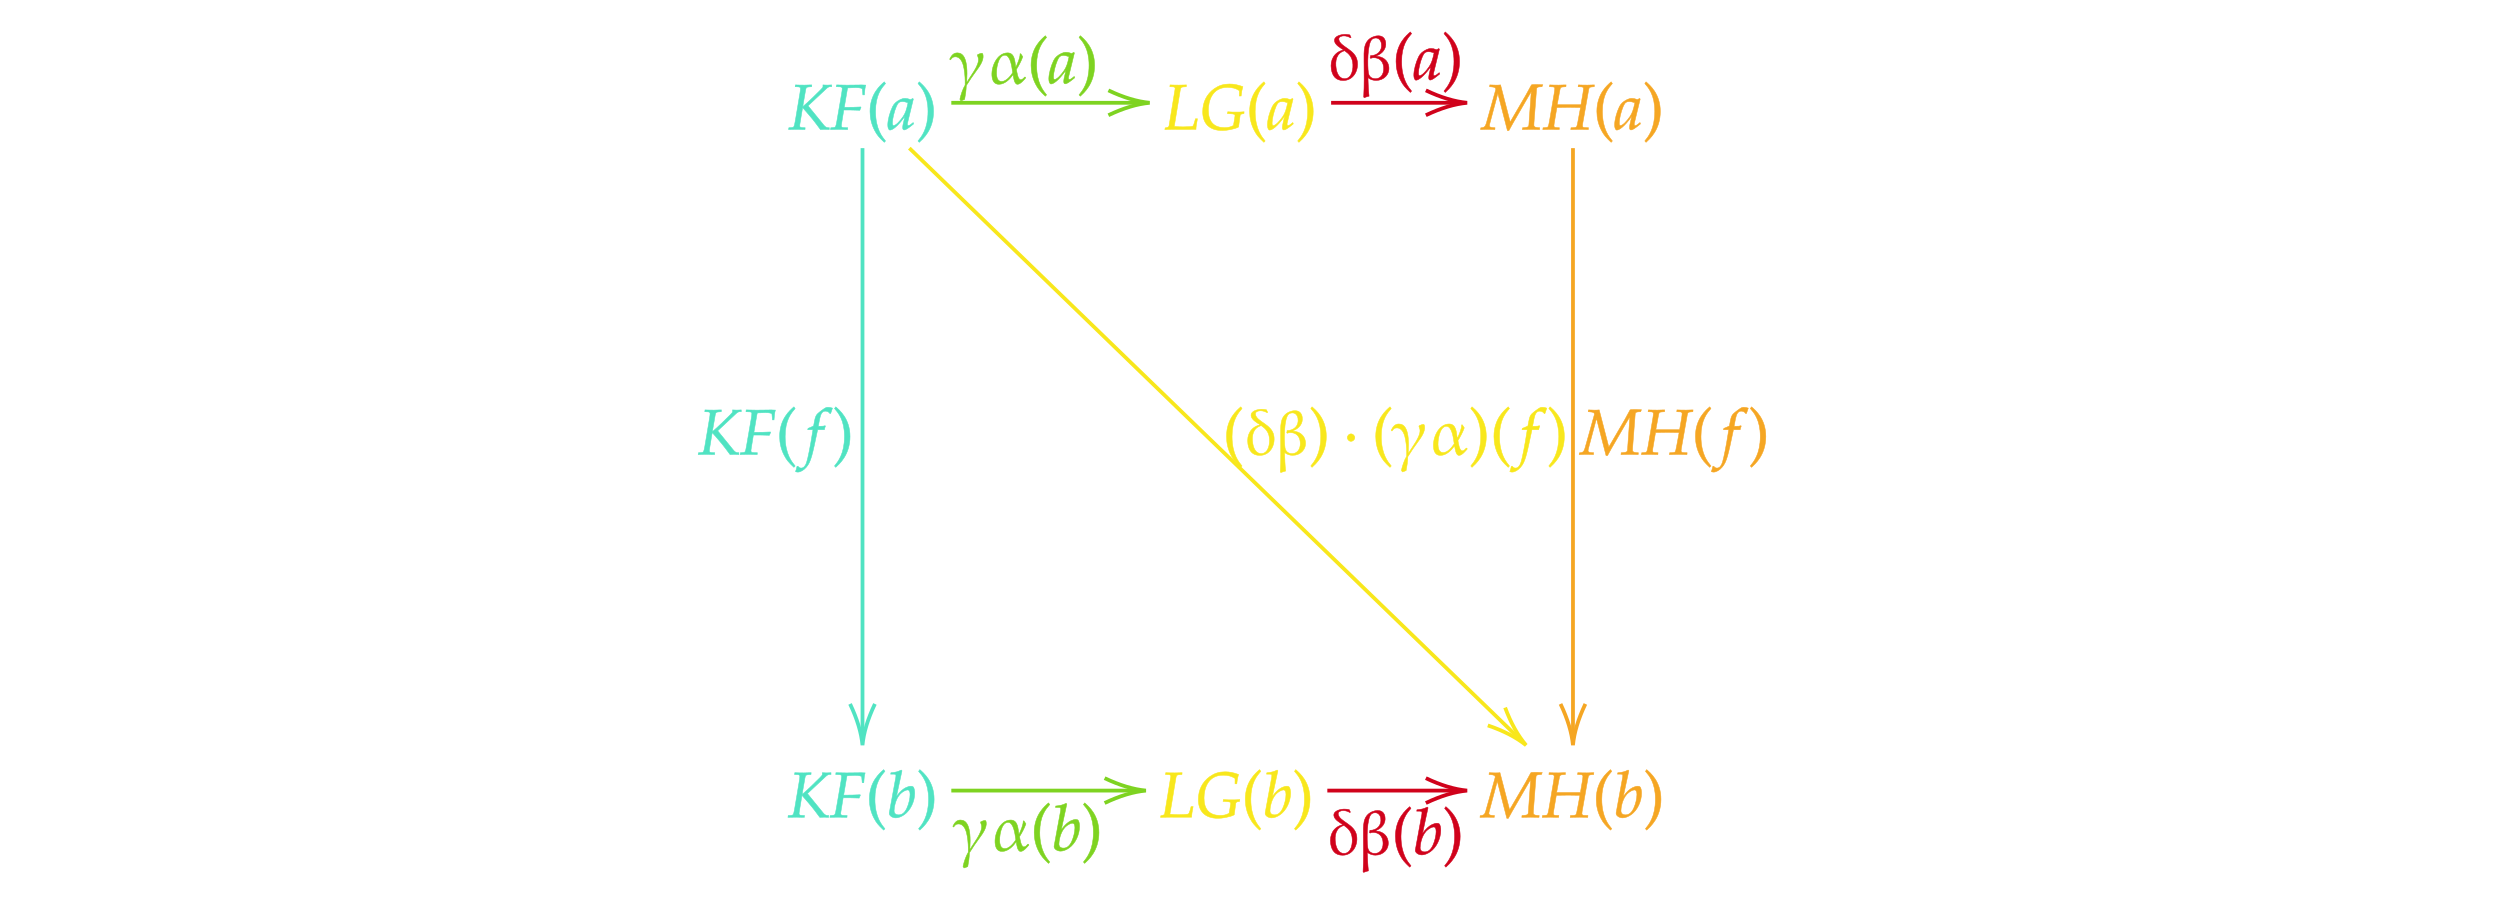 ﻿<svg xmlns="http://www.w3.org/2000/svg" xmlns:xlink="http://www.w3.org/1999/xlink" x="0" y="0" width="661.533" height="241.967" style="
        width:661.533px;
        height:241.967px;
        background: transparent;
        fill: none;
">
        
        
        <svg xmlns="http://www.w3.org/2000/svg" class="role-diagram-draw-area"><g class="shapes-region" style="stroke: black; fill: none;"><g/></g><g><g class="connection-group"><g class="arrow-line"><path class="connection real" stroke-dasharray="" d="  M251.73,27.2 L302.23,27.2" style="stroke: rgb(126, 211, 33); stroke-opacity: 1; stroke-width: 1px; fill: none; fill-opacity: 1;"/><g stroke="rgb(126,211,33)" stroke-opacity="1" transform="matrix(-1,1.2246467991473532e-16,-1.2246467991473532e-16,-1,304.225,27.2)" style="stroke: rgb(126, 211, 33); stroke-width: 1px;"><path d=" M10.93,-3.29 Q4.96,-0.45 0,0 Q4.96,0.45 10.93,3.29"/></g></g></g><g class="connection-group"><g class="arrow-line"><path class="connection real" stroke-dasharray="" d="  M352.23,27.2 L386.23,27.2" style="stroke: rgb(208, 2, 27); stroke-opacity: 1; stroke-width: 1px; fill: none; fill-opacity: 1;"/><g stroke="rgb(208,2,27)" stroke-opacity="1" transform="matrix(-1,1.2246467991473532e-16,-1.2246467991473532e-16,-1,388.225,27.2)" style="stroke: rgb(208, 2, 27); stroke-width: 1px;"><path d=" M10.93,-3.29 Q4.96,-0.45 0,0 Q4.96,0.45 10.93,3.29"/></g></g></g><g class="connection-group"><g class="arrow-line"><path class="connection real" stroke-dasharray="" d="  M251.73,209.2 L301.23,209.2" style="stroke: rgb(126, 211, 33); stroke-opacity: 1; stroke-width: 1px; fill: none; fill-opacity: 1;"/><g stroke="rgb(126,211,33)" stroke-opacity="1" transform="matrix(-1,1.2246467991473532e-16,-1.2246467991473532e-16,-1,303.225,209.2)" style="stroke: rgb(126, 211, 33); stroke-width: 1px;"><path d=" M10.93,-3.29 Q4.96,-0.45 0,0 Q4.96,0.45 10.93,3.29"/></g></g></g><g class="connection-group"><g class="arrow-line"><path class="connection real" stroke-dasharray="" d="  M351.23,209.2 L386.23,209.2" style="stroke: rgb(208, 2, 27); stroke-opacity: 1; stroke-width: 1px; fill: none; fill-opacity: 1;"/><g stroke="rgb(208,2,27)" stroke-opacity="1" transform="matrix(-1,1.2246467991473532e-16,-1.2246467991473532e-16,-1,388.225,209.2)" style="stroke: rgb(208, 2, 27); stroke-width: 1px;"><path d=" M10.93,-3.29 Q4.96,-0.45 0,0 Q4.96,0.45 10.93,3.29"/></g></g></g><g class="connection-group"><g class="arrow-line"><path class="connection real" stroke-dasharray="" d="  M228.23,39.2 L228.23,195.2" style="stroke: rgb(80, 227, 194); stroke-opacity: 1; stroke-width: 1px; fill: none; fill-opacity: 1;"/><g stroke="rgb(80,227,194)" stroke-opacity="1" transform="matrix(-1.8369701987210297e-16,-1,1,-1.8369701987210297e-16,228.225,197.2)" style="stroke: rgb(80, 227, 194); stroke-width: 1px;"><path d=" M10.93,-3.29 Q4.96,-0.45 0,0 Q4.96,0.45 10.93,3.29"/></g></g></g><g class="connection-group"><g class="arrow-line"><path class="connection real" stroke-dasharray="" d="  M416.23,39.2 L416.23,195.2" style="stroke: rgb(245, 166, 35); stroke-opacity: 1; stroke-width: 1px; fill: none; fill-opacity: 1;"/><g stroke="rgb(245,166,35)" stroke-opacity="1" transform="matrix(-1.8369701987210297e-16,-1,1,-1.8369701987210297e-16,416.225,197.2)" style="stroke: rgb(245, 166, 35); stroke-width: 1px;"><path d=" M10.93,-3.29 Q4.96,-0.45 0,0 Q4.96,0.45 10.93,3.29"/></g></g></g><g class="connection-group"><g class="arrow-line"><path class="connection real" stroke-dasharray="" d="  M240.62,39.2 L402.39,195.81" style="stroke: rgb(248, 231, 28); stroke-opacity: 1; stroke-width: 1px; fill: none; fill-opacity: 1;"/><g stroke="rgb(248,231,28)" stroke-opacity="1" transform="matrix(-0.718,-0.696,0.696,-0.718,403.829,197.2)" style="stroke: rgb(248, 231, 28); stroke-width: 1px;"><path d=" M10.93,-3.29 Q4.96,-0.45 0,0 Q4.96,0.45 10.93,3.29"/></g></g></g></g><g/><g/></svg>
        <svg xmlns="http://www.w3.org/2000/svg" xmlns:xlink="http://www.w3.org/1999/xlink" width="660" height="240.433" style="width:660px;height:240.433px;font-family:Asana-Math, Asana;background:transparent;"><g><g><g><g transform="matrix(1,0,0,1,208.45,34.233)"><path transform="matrix(0.017,0,0,-0.017,0,0)" d="M371 664L374 692L350 692L260 689C244 689 226 689 183 690L119 692L116 664L163 662C187 661 198 653 198 635C198 621 195 592 189 559L116 125C99 33 98 32 58 28L17 25L13 -3L55 -2C103 -1 126 0 145 0L242 -3L268 -3L271 25L222 28C195 30 186 37 186 57C186 63 187 74 188 78L231 340C381 169 404 140 509 -3L578 0C614 -1 620 -2 646 -3L646 27L626 27C603 27 583 39 562 65L316 367L608 640C624 655 645 665 662 665L683 665L683 692L660 691C639 690 623 689 615 689C605 689 589 690 568 691L548 692L548 663C548 655 538 642 510 614C466 569 297 403 233 353L278 613C285 651 292 658 329 661ZM952 646L1058 650C1120 650 1160 641 1161 626L1169 537L1193 537C1196 600 1203 651 1214 689C1192 691 1164 692 1147 692L1106 691L941 689L912 689C887 689 847 690 809 691L760 692L757 664L813 662C837 661 848 652 848 635C848 621 844 589 839 559L764 125C747 33 747 32 706 28L670 25L666 -3L700 -2C740 -1 772 0 793 0C811 0 840 -1 879 -2L931 -3L934 25L870 28C843 29 834 37 834 57C834 63 835 74 836 78L872 301L989 301C1016 301 1047 300 1095 298L1121 297L1140 342L1136 349C1055 345 995 343 917 343L880 343L926 614C929 630 930 635 935 646Z" stroke="rgb(80,227,194)" stroke-opacity="1" stroke-width="8" fill="rgb(80,227,194)" fill-opacity="1"></path></g></g><g><g transform="matrix(1,0,0,1,229.2,34)"><path transform="matrix(0.017,0,0,-0.017,0,0)" d="M146 266C146 526 243 632 301 700L282 726C225 675 60 542 60 266C60 159 85 58 133 -32C168 -99 200 -138 282 -215L301 -194C255 -137 146 -15 146 266Z" stroke="rgb(80,227,194)" stroke-opacity="1" stroke-width="8" fill="rgb(80,227,194)" fill-opacity="1"></path></g></g><g><g transform="matrix(1,0,0,1,234.85,34.233)"><path transform="matrix(0.017,0,0,-0.017,0,0)" d="M271 204L242 77C238 60 236 42 236 26C236 4 245 -9 260 -9C283 -9 324 17 406 85L399 106C375 86 346 59 324 59C315 59 309 68 309 82C309 87 309 90 310 93L402 472L392 481L359 463C318 478 301 482 274 482C246 482 226 477 199 464C137 433 104 403 79 354C35 265 4 145 4 67C4 23 19 -11 38 -11C75 -11 155 41 271 204ZM319 414C297 305 278 253 244 201C187 117 126 59 94 59C82 59 76 72 76 99C76 163 104 280 139 360C163 415 186 433 234 433C257 433 275 429 319 414Z" stroke="rgb(80,227,194)" stroke-opacity="1" stroke-width="8" fill="rgb(80,227,194)" fill-opacity="1"></path></g></g><g><g transform="matrix(1,0,0,1,242.383,34)"><path transform="matrix(0.017,0,0,-0.017,0,0)" d="M51 726L32 700C87 636 187 526 187 266C187 -10 83 -131 32 -194L51 -215C104 -165 273 -23 273 265C273 542 108 675 51 726Z" stroke="rgb(80,227,194)" stroke-opacity="1" stroke-width="8" fill="rgb(80,227,194)" fill-opacity="1"></path></g></g></g></g><g><g><g><g transform="matrix(1,0,0,1,307.967,34.233)"><path transform="matrix(0.017,0,0,-0.017,0,0)" d="M349 664L352 692L238 689C222 689 204 689 161 690L97 692L94 664L141 662C165 661 176 653 176 635L81 55C77 37 65 30 21 23L16 -3L57 -2C88 -1 150 0 170 0C170 0 467 -1 467 -1C467 -1 500 0 500 0C499 25 510 103 523 165L492 165L475 103C466 71 457 54 448 49C435 44 371 39 304 39C255 39 228 40 162 46C165 64 256 605 256 613C263 651 270 658 307 661ZM989 653C1066 653 1120 639 1176 603L1176 519L1203 519C1208 576 1216 619 1230 665C1147 695 1090 706 1021 706C929 706 856 683 784 632C667 548 605 424 605 274C605 87 714 -18 910 -18C967 -21 1114 6 1163 37C1183 193 1187 216 1188 219C1190 228 1202 238 1215 240L1247 246L1249 274C1210 270 1175 269 1124 269C1073 269 1037 270 995 274L990 246L1024 244C1099 240 1108 236 1108 212C1108 197 1088 84 1083 60C1038 36 999 27 945 27C779 27 693 120 693 297C693 443 752 653 989 653Z" stroke="rgb(248,231,28)" stroke-opacity="1" stroke-width="8" fill="rgb(248,231,28)" fill-opacity="1"></path></g></g><g><g transform="matrix(1,0,0,1,329.65,34)"><path transform="matrix(0.017,0,0,-0.017,0,0)" d="M146 266C146 526 243 632 301 700L282 726C225 675 60 542 60 266C60 159 85 58 133 -32C168 -99 200 -138 282 -215L301 -194C255 -137 146 -15 146 266Z" stroke="rgb(248,231,28)" stroke-opacity="1" stroke-width="8" fill="rgb(248,231,28)" fill-opacity="1"></path></g></g><g><g transform="matrix(1,0,0,1,335.317,34.233)"><path transform="matrix(0.017,0,0,-0.017,0,0)" d="M271 204L242 77C238 60 236 42 236 26C236 4 245 -9 260 -9C283 -9 324 17 406 85L399 106C375 86 346 59 324 59C315 59 309 68 309 82C309 87 309 90 310 93L402 472L392 481L359 463C318 478 301 482 274 482C246 482 226 477 199 464C137 433 104 403 79 354C35 265 4 145 4 67C4 23 19 -11 38 -11C75 -11 155 41 271 204ZM319 414C297 305 278 253 244 201C187 117 126 59 94 59C82 59 76 72 76 99C76 163 104 280 139 360C163 415 186 433 234 433C257 433 275 429 319 414Z" stroke="rgb(248,231,28)" stroke-opacity="1" stroke-width="8" fill="rgb(248,231,28)" fill-opacity="1"></path></g></g><g><g transform="matrix(1,0,0,1,342.85,34)"><path transform="matrix(0.017,0,0,-0.017,0,0)" d="M51 726L32 700C87 636 187 526 187 266C187 -10 83 -131 32 -194L51 -215C104 -165 273 -23 273 265C273 542 108 675 51 726Z" stroke="rgb(248,231,28)" stroke-opacity="1" stroke-width="8" fill="rgb(248,231,28)" fill-opacity="1"></path></g></g></g></g><g><g><g><g transform="matrix(1,0,0,1,251.833,22.033)"><path transform="matrix(0.017,0,0,-0.017,0,0)" d="M88 473C23 473 -6 426 -31 377C-30 371 -26 368 -23 365L-17 366C2 394 19 412 56 412C151 412 182 290 193 220C207 136 211 53 209 -29C173 -86 142 -181 127 -249C132 -257 138 -265 143 -273C163 -268 182 -260 201 -251C215 -183 225 -106 227 -36C275 43 329 120 383 194C427 254 501 353 488 438C486 450 484 467 468 467C451 467 420 453 404 446L400 435C406 419 413 401 416 385C432 279 288 108 240 19L234 23C259 393 176 473 88 473ZM1143 97L1136 97C1120 79 1101 55 1074 55C1029 55 1013 184 1007 216C1046 278 1081 343 1106 413C1097 428 1087 444 1076 459L1065 459C1063 391 1028 315 1002 257L995 260C984 337 982 473 870 473C702 473 605 243 629 93C638 33 667 -16 735 -16C827 -16 905 64 953 131L956 128C962 95 973 -16 1024 -16C1070 -16 1126 54 1152 84C1151 91 1148 94 1143 97ZM949 164C915 113 849 28 778 28C725 28 707 70 700 115C686 202 719 437 828 437C915 437 936 252 945 192Z" stroke="rgb(126,211,33)" stroke-opacity="1" stroke-width="8" fill="rgb(126,211,33)" fill-opacity="1"></path></g></g><g><g transform="matrix(1,0,0,1,271.817,21.8)"><path transform="matrix(0.017,0,0,-0.017,0,0)" d="M146 266C146 526 243 632 301 700L282 726C225 675 60 542 60 266C60 159 85 58 133 -32C168 -99 200 -138 282 -215L301 -194C255 -137 146 -15 146 266Z" stroke="rgb(126,211,33)" stroke-opacity="1" stroke-width="8" fill="rgb(126,211,33)" fill-opacity="1"></path></g></g><g><g transform="matrix(1,0,0,1,277.467,22.033)"><path transform="matrix(0.017,0,0,-0.017,0,0)" d="M271 204L242 77C238 60 236 42 236 26C236 4 245 -9 260 -9C283 -9 324 17 406 85L399 106C375 86 346 59 324 59C315 59 309 68 309 82C309 87 309 90 310 93L402 472L392 481L359 463C318 478 301 482 274 482C246 482 226 477 199 464C137 433 104 403 79 354C35 265 4 145 4 67C4 23 19 -11 38 -11C75 -11 155 41 271 204ZM319 414C297 305 278 253 244 201C187 117 126 59 94 59C82 59 76 72 76 99C76 163 104 280 139 360C163 415 186 433 234 433C257 433 275 429 319 414Z" stroke="rgb(126,211,33)" stroke-opacity="1" stroke-width="8" fill="rgb(126,211,33)" fill-opacity="1"></path></g></g><g><g transform="matrix(1,0,0,1,285,21.8)"><path transform="matrix(0.017,0,0,-0.017,0,0)" d="M51 726L32 700C87 636 187 526 187 266C187 -10 83 -131 32 -194L51 -215C104 -165 273 -23 273 265C273 542 108 675 51 726Z" stroke="rgb(126,211,33)" stroke-opacity="1" stroke-width="8" fill="rgb(126,211,33)" fill-opacity="1"></path></g></g></g></g><g><g><g><g transform="matrix(1,0,0,1,392.1,34.233)"><path transform="matrix(0.017,0,0,-0.017,0,0)" d="M937 664L950 695C922 699 775 701 773 692L688 536L442 114L292 692C269 686 146 690 125 692L122 664L148 662C200 658 218 648 218 622C218 616 72 100 70 93C54 41 39 28 -16 23L-19 -3L20 -2C54 -1 79 0 93 0C107 0 133 -1 168 -2L203 -3L206 25L168 28C136 30 119 40 119 55C119 65 121 78 126 96L250 560L399 -18L422 -18L479 86L718 500L770 587L733 67C729 39 717 32 666 28L635 25L632 -3L679 -2C721 -1 751 0 766 0C782 0 812 -1 853 -2L899 -3L902 25L865 28C829 31 811 42 811 63L812 100L853 631C855 650 870 660 899 662ZM1174 385L1216 613C1223 652 1230 658 1267 661L1309 664L1312 692L1288 692L1198 689C1182 689 1164 689 1121 690L1057 692L1054 664L1101 662C1125 661 1136 653 1136 635C1136 621 1132 590 1127 559L1053 125C1036 33 1035 32 995 28L954 25L950 -3L992 -2C1040 -1 1063 0 1082 0L1179 -3L1205 -3L1208 25L1159 28C1132 30 1123 37 1123 58C1123 67 1124 74 1127 93L1169 340L1230 341C1292 342 1334 343 1353 343C1372 343 1413 342 1476 341L1537 340L1497 125C1488 76 1481 48 1476 42C1472 34 1461 30 1439 28L1389 25L1385 -3L1441 -2C1485 -1 1515 0 1526 0C1542 0 1573 -1 1616 -2L1658 -3L1661 25L1603 28C1577 29 1567 37 1567 58C1567 67 1568 76 1571 93L1663 613C1670 652 1676 657 1714 661L1750 664L1753 692L1737 692L1646 689C1631 689 1610 689 1566 690L1503 692L1500 664L1548 662C1572 661 1583 653 1583 635C1583 621 1579 589 1574 559L1544 385Z" stroke="rgb(245,166,35)" stroke-opacity="1" stroke-width="8" fill="rgb(245,166,35)" fill-opacity="1"></path></g></g><g><g transform="matrix(1,0,0,1,421.533,34)"><path transform="matrix(0.017,0,0,-0.017,0,0)" d="M146 266C146 526 243 632 301 700L282 726C225 675 60 542 60 266C60 159 85 58 133 -32C168 -99 200 -138 282 -215L301 -194C255 -137 146 -15 146 266Z" stroke="rgb(245,166,35)" stroke-opacity="1" stroke-width="8" fill="rgb(245,166,35)" fill-opacity="1"></path></g></g><g><g transform="matrix(1,0,0,1,427.183,34.233)"><path transform="matrix(0.017,0,0,-0.017,0,0)" d="M271 204L242 77C238 60 236 42 236 26C236 4 245 -9 260 -9C283 -9 324 17 406 85L399 106C375 86 346 59 324 59C315 59 309 68 309 82C309 87 309 90 310 93L402 472L392 481L359 463C318 478 301 482 274 482C246 482 226 477 199 464C137 433 104 403 79 354C35 265 4 145 4 67C4 23 19 -11 38 -11C75 -11 155 41 271 204ZM319 414C297 305 278 253 244 201C187 117 126 59 94 59C82 59 76 72 76 99C76 163 104 280 139 360C163 415 186 433 234 433C257 433 275 429 319 414Z" stroke="rgb(245,166,35)" stroke-opacity="1" stroke-width="8" fill="rgb(245,166,35)" fill-opacity="1"></path></g></g><g><g transform="matrix(1,0,0,1,434.7,34)"><path transform="matrix(0.017,0,0,-0.017,0,0)" d="M51 726L32 700C87 636 187 526 187 266C187 -10 83 -131 32 -194L51 -215C104 -165 273 -23 273 265C273 542 108 675 51 726Z" stroke="rgb(245,166,35)" stroke-opacity="1" stroke-width="8" fill="rgb(245,166,35)" fill-opacity="1"></path></g></g></g></g><g><g><g><g transform="matrix(1,0,0,1,351.25,21.033)"><path transform="matrix(0.017,0,0,-0.017,0,0)" d="M465 287C436 470 196 506 178 622C171 664 221 679 256 679C291 679 326 668 359 649L368 655C363 667 357 681 349 694C324 699 299 702 274 702C213 702 98 676 111 597C120 539 199 493 246 464L246 458C108 426 38 304 61 160C78 53 133 -16 246 -16C403 -16 489 139 465 287ZM393 269C408 174 385 12 267 12C183 12 148 99 137 167C116 295 141 411 268 448C339 399 380 350 393 269ZM955 205C940 301 857 358 766 360L765 369C852 400 923 479 906 581C896 644 857 680 793 680C762 680 733 673 705 661C555 595 570 439 570 289C571 102 576 -87 565 -273L574 -283C598 -274 622 -265 648 -259C637 -162 634 -66 631 29C669 -2 714 -15 758 -15C879 -15 975 80 955 205ZM873 208C888 115 852 12 746 12C689 12 647 45 638 103C622 205 619 573 699 629C714 640 732 646 751 646C803 646 833 606 840 558C858 446 777 371 671 371C670 359 669 347 665 337L674 329C689 336 704 339 721 339C803 339 860 291 873 208Z" stroke="rgb(208,2,27)" stroke-opacity="1" stroke-width="8" fill="rgb(208,2,27)" fill-opacity="1"></path></g></g><g><g transform="matrix(1,0,0,1,368.4,20.8)"><path transform="matrix(0.017,0,0,-0.017,0,0)" d="M146 266C146 526 243 632 301 700L282 726C225 675 60 542 60 266C60 159 85 58 133 -32C168 -99 200 -138 282 -215L301 -194C255 -137 146 -15 146 266Z" stroke="rgb(208,2,27)" stroke-opacity="1" stroke-width="8" fill="rgb(208,2,27)" fill-opacity="1"></path></g></g><g><g transform="matrix(1,0,0,1,374.05,21.033)"><path transform="matrix(0.017,0,0,-0.017,0,0)" d="M271 204L242 77C238 60 236 42 236 26C236 4 245 -9 260 -9C283 -9 324 17 406 85L399 106C375 86 346 59 324 59C315 59 309 68 309 82C309 87 309 90 310 93L402 472L392 481L359 463C318 478 301 482 274 482C246 482 226 477 199 464C137 433 104 403 79 354C35 265 4 145 4 67C4 23 19 -11 38 -11C75 -11 155 41 271 204ZM319 414C297 305 278 253 244 201C187 117 126 59 94 59C82 59 76 72 76 99C76 163 104 280 139 360C163 415 186 433 234 433C257 433 275 429 319 414Z" stroke="rgb(208,2,27)" stroke-opacity="1" stroke-width="8" fill="rgb(208,2,27)" fill-opacity="1"></path></g></g><g><g transform="matrix(1,0,0,1,381.567,20.8)"><path transform="matrix(0.017,0,0,-0.017,0,0)" d="M51 726L32 700C87 636 187 526 187 266C187 -10 83 -131 32 -194L51 -215C104 -165 273 -23 273 265C273 542 108 675 51 726Z" stroke="rgb(208,2,27)" stroke-opacity="1" stroke-width="8" fill="rgb(208,2,27)" fill-opacity="1"></path></g></g></g></g><g><g><g><g transform="matrix(1,0,0,1,252.667,225.033)"><path transform="matrix(0.017,0,0,-0.017,0,0)" d="M88 473C23 473 -6 426 -31 377C-30 371 -26 368 -23 365L-17 366C2 394 19 412 56 412C151 412 182 290 193 220C207 136 211 53 209 -29C173 -86 142 -181 127 -249C132 -257 138 -265 143 -273C163 -268 182 -260 201 -251C215 -183 225 -106 227 -36C275 43 329 120 383 194C427 254 501 353 488 438C486 450 484 467 468 467C451 467 420 453 404 446L400 435C406 419 413 401 416 385C432 279 288 108 240 19L234 23C259 393 176 473 88 473ZM1143 97L1136 97C1120 79 1101 55 1074 55C1029 55 1013 184 1007 216C1046 278 1081 343 1106 413C1097 428 1087 444 1076 459L1065 459C1063 391 1028 315 1002 257L995 260C984 337 982 473 870 473C702 473 605 243 629 93C638 33 667 -16 735 -16C827 -16 905 64 953 131L956 128C962 95 973 -16 1024 -16C1070 -16 1126 54 1152 84C1151 91 1148 94 1143 97ZM949 164C915 113 849 28 778 28C725 28 707 70 700 115C686 202 719 437 828 437C915 437 936 252 945 192Z" stroke="rgb(126,211,33)" stroke-opacity="1" stroke-width="8" fill="rgb(126,211,33)" fill-opacity="1"></path></g></g><g><g transform="matrix(1,0,0,1,272.65,224.8)"><path transform="matrix(0.017,0,0,-0.017,0,0)" d="M146 266C146 526 243 632 301 700L282 726C225 675 60 542 60 266C60 159 85 58 133 -32C168 -99 200 -138 282 -215L301 -194C255 -137 146 -15 146 266Z" stroke="rgb(126,211,33)" stroke-opacity="1" stroke-width="8" fill="rgb(126,211,33)" fill-opacity="1"></path></g></g><g><g transform="matrix(1,0,0,1,278.3,225.033)"><path transform="matrix(0.017,0,0,-0.017,0,0)" d="M235 722L223 733C171 707 135 698 63 691L59 670L107 670C131 670 141 663 141 646C141 639 140 628 139 622L38 71C37 68 37 64 37 61C37 22 85 -11 140 -11C177 -11 228 8 271 39C367 107 433 244 433 376C433 414 424 453 412 468C405 477 392 482 377 482C353 482 323 474 295 460C244 433 211 403 149 324ZM322 424C348 424 361 401 361 352C361 288 340 202 310 137C277 68 237 36 183 36C137 36 112 59 112 101C112 135 127 276 208 361C241 395 293 424 322 424Z" stroke="rgb(126,211,33)" stroke-opacity="1" stroke-width="8" fill="rgb(126,211,33)" fill-opacity="1"></path></g></g><g><g transform="matrix(1,0,0,1,286.15,224.8)"><path transform="matrix(0.017,0,0,-0.017,0,0)" d="M51 726L32 700C87 636 187 526 187 266C187 -10 83 -131 32 -194L51 -215C104 -165 273 -23 273 265C273 542 108 675 51 726Z" stroke="rgb(126,211,33)" stroke-opacity="1" stroke-width="8" fill="rgb(126,211,33)" fill-opacity="1"></path></g></g></g></g><g><g><g><g transform="matrix(1,0,0,1,208.283,216.233)"><path transform="matrix(0.017,0,0,-0.017,0,0)" d="M371 664L374 692L350 692L260 689C244 689 226 689 183 690L119 692L116 664L163 662C187 661 198 653 198 635C198 621 195 592 189 559L116 125C99 33 98 32 58 28L17 25L13 -3L55 -2C103 -1 126 0 145 0L242 -3L268 -3L271 25L222 28C195 30 186 37 186 57C186 63 187 74 188 78L231 340C381 169 404 140 509 -3L578 0C614 -1 620 -2 646 -3L646 27L626 27C603 27 583 39 562 65L316 367L608 640C624 655 645 665 662 665L683 665L683 692L660 691C639 690 623 689 615 689C605 689 589 690 568 691L548 692L548 663C548 655 538 642 510 614C466 569 297 403 233 353L278 613C285 651 292 658 329 661ZM952 646L1058 650C1120 650 1160 641 1161 626L1169 537L1193 537C1196 600 1203 651 1214 689C1192 691 1164 692 1147 692L1106 691L941 689L912 689C887 689 847 690 809 691L760 692L757 664L813 662C837 661 848 652 848 635C848 621 844 589 839 559L764 125C747 33 747 32 706 28L670 25L666 -3L700 -2C740 -1 772 0 793 0C811 0 840 -1 879 -2L931 -3L934 25L870 28C843 29 834 37 834 57C834 63 835 74 836 78L872 301L989 301C1016 301 1047 300 1095 298L1121 297L1140 342L1136 349C1055 345 995 343 917 343L880 343L926 614C929 630 930 635 935 646Z" stroke="rgb(80,227,194)" stroke-opacity="1" stroke-width="8" fill="rgb(80,227,194)" fill-opacity="1"></path></g></g><g><g transform="matrix(1,0,0,1,229.033,216)"><path transform="matrix(0.017,0,0,-0.017,0,0)" d="M146 266C146 526 243 632 301 700L282 726C225 675 60 542 60 266C60 159 85 58 133 -32C168 -99 200 -138 282 -215L301 -194C255 -137 146 -15 146 266Z" stroke="rgb(80,227,194)" stroke-opacity="1" stroke-width="8" fill="rgb(80,227,194)" fill-opacity="1"></path></g></g><g><g transform="matrix(1,0,0,1,234.683,216.233)"><path transform="matrix(0.017,0,0,-0.017,0,0)" d="M235 722L223 733C171 707 135 698 63 691L59 670L107 670C131 670 141 663 141 646C141 639 140 628 139 622L38 71C37 68 37 64 37 61C37 22 85 -11 140 -11C177 -11 228 8 271 39C367 107 433 244 433 376C433 414 424 453 412 468C405 477 392 482 377 482C353 482 323 474 295 460C244 433 211 403 149 324ZM322 424C348 424 361 401 361 352C361 288 340 202 310 137C277 68 237 36 183 36C137 36 112 59 112 101C112 135 127 276 208 361C241 395 293 424 322 424Z" stroke="rgb(80,227,194)" stroke-opacity="1" stroke-width="8" fill="rgb(80,227,194)" fill-opacity="1"></path></g></g><g><g transform="matrix(1,0,0,1,242.533,216)"><path transform="matrix(0.017,0,0,-0.017,0,0)" d="M51 726L32 700C87 636 187 526 187 266C187 -10 83 -131 32 -194L51 -215C104 -165 273 -23 273 265C273 542 108 675 51 726Z" stroke="rgb(80,227,194)" stroke-opacity="1" stroke-width="8" fill="rgb(80,227,194)" fill-opacity="1"></path></g></g></g></g><g><g><g><g transform="matrix(1,0,0,1,306.817,216.233)"><path transform="matrix(0.017,0,0,-0.017,0,0)" d="M349 664L352 692L238 689C222 689 204 689 161 690L97 692L94 664L141 662C165 661 176 653 176 635L81 55C77 37 65 30 21 23L16 -3L57 -2C88 -1 150 0 170 0C170 0 467 -1 467 -1C467 -1 500 0 500 0C499 25 510 103 523 165L492 165L475 103C466 71 457 54 448 49C435 44 371 39 304 39C255 39 228 40 162 46C165 64 256 605 256 613C263 651 270 658 307 661ZM989 653C1066 653 1120 639 1176 603L1176 519L1203 519C1208 576 1216 619 1230 665C1147 695 1090 706 1021 706C929 706 856 683 784 632C667 548 605 424 605 274C605 87 714 -18 910 -18C967 -21 1114 6 1163 37C1183 193 1187 216 1188 219C1190 228 1202 238 1215 240L1247 246L1249 274C1210 270 1175 269 1124 269C1073 269 1037 270 995 274L990 246L1024 244C1099 240 1108 236 1108 212C1108 197 1088 84 1083 60C1038 36 999 27 945 27C779 27 693 120 693 297C693 443 752 653 989 653Z" stroke="rgb(248,231,28)" stroke-opacity="1" stroke-width="8" fill="rgb(248,231,28)" fill-opacity="1"></path></g></g><g><g transform="matrix(1,0,0,1,328.5,216)"><path transform="matrix(0.017,0,0,-0.017,0,0)" d="M146 266C146 526 243 632 301 700L282 726C225 675 60 542 60 266C60 159 85 58 133 -32C168 -99 200 -138 282 -215L301 -194C255 -137 146 -15 146 266Z" stroke="rgb(248,231,28)" stroke-opacity="1" stroke-width="8" fill="rgb(248,231,28)" fill-opacity="1"></path></g></g><g><g transform="matrix(1,0,0,1,334.15,216.233)"><path transform="matrix(0.017,0,0,-0.017,0,0)" d="M235 722L223 733C171 707 135 698 63 691L59 670L107 670C131 670 141 663 141 646C141 639 140 628 139 622L38 71C37 68 37 64 37 61C37 22 85 -11 140 -11C177 -11 228 8 271 39C367 107 433 244 433 376C433 414 424 453 412 468C405 477 392 482 377 482C353 482 323 474 295 460C244 433 211 403 149 324ZM322 424C348 424 361 401 361 352C361 288 340 202 310 137C277 68 237 36 183 36C137 36 112 59 112 101C112 135 127 276 208 361C241 395 293 424 322 424Z" stroke="rgb(248,231,28)" stroke-opacity="1" stroke-width="8" fill="rgb(248,231,28)" fill-opacity="1"></path></g></g><g><g transform="matrix(1,0,0,1,342,216)"><path transform="matrix(0.017,0,0,-0.017,0,0)" d="M51 726L32 700C87 636 187 526 187 266C187 -10 83 -131 32 -194L51 -215C104 -165 273 -23 273 265C273 542 108 675 51 726Z" stroke="rgb(248,231,28)" stroke-opacity="1" stroke-width="8" fill="rgb(248,231,28)" fill-opacity="1"></path></g></g></g></g><g><g><g><g transform="matrix(1,0,0,1,391.95,216.233)"><path transform="matrix(0.017,0,0,-0.017,0,0)" d="M937 664L950 695C922 699 775 701 773 692L688 536L442 114L292 692C269 686 146 690 125 692L122 664L148 662C200 658 218 648 218 622C218 616 72 100 70 93C54 41 39 28 -16 23L-19 -3L20 -2C54 -1 79 0 93 0C107 0 133 -1 168 -2L203 -3L206 25L168 28C136 30 119 40 119 55C119 65 121 78 126 96L250 560L399 -18L422 -18L479 86L718 500L770 587L733 67C729 39 717 32 666 28L635 25L632 -3L679 -2C721 -1 751 0 766 0C782 0 812 -1 853 -2L899 -3L902 25L865 28C829 31 811 42 811 63L812 100L853 631C855 650 870 660 899 662ZM1174 385L1216 613C1223 652 1230 658 1267 661L1309 664L1312 692L1288 692L1198 689C1182 689 1164 689 1121 690L1057 692L1054 664L1101 662C1125 661 1136 653 1136 635C1136 621 1132 590 1127 559L1053 125C1036 33 1035 32 995 28L954 25L950 -3L992 -2C1040 -1 1063 0 1082 0L1179 -3L1205 -3L1208 25L1159 28C1132 30 1123 37 1123 58C1123 67 1124 74 1127 93L1169 340L1230 341C1292 342 1334 343 1353 343C1372 343 1413 342 1476 341L1537 340L1497 125C1488 76 1481 48 1476 42C1472 34 1461 30 1439 28L1389 25L1385 -3L1441 -2C1485 -1 1515 0 1526 0C1542 0 1573 -1 1616 -2L1658 -3L1661 25L1603 28C1577 29 1567 37 1567 58C1567 67 1568 76 1571 93L1663 613C1670 652 1676 657 1714 661L1750 664L1753 692L1737 692L1646 689C1631 689 1610 689 1566 690L1503 692L1500 664L1548 662C1572 661 1583 653 1583 635C1583 621 1579 589 1574 559L1544 385Z" stroke="rgb(245,166,35)" stroke-opacity="1" stroke-width="8" fill="rgb(245,166,35)" fill-opacity="1"></path></g></g><g><g transform="matrix(1,0,0,1,421.367,216)"><path transform="matrix(0.017,0,0,-0.017,0,0)" d="M146 266C146 526 243 632 301 700L282 726C225 675 60 542 60 266C60 159 85 58 133 -32C168 -99 200 -138 282 -215L301 -194C255 -137 146 -15 146 266Z" stroke="rgb(245,166,35)" stroke-opacity="1" stroke-width="8" fill="rgb(245,166,35)" fill-opacity="1"></path></g></g><g><g transform="matrix(1,0,0,1,427.017,216.233)"><path transform="matrix(0.017,0,0,-0.017,0,0)" d="M235 722L223 733C171 707 135 698 63 691L59 670L107 670C131 670 141 663 141 646C141 639 140 628 139 622L38 71C37 68 37 64 37 61C37 22 85 -11 140 -11C177 -11 228 8 271 39C367 107 433 244 433 376C433 414 424 453 412 468C405 477 392 482 377 482C353 482 323 474 295 460C244 433 211 403 149 324ZM322 424C348 424 361 401 361 352C361 288 340 202 310 137C277 68 237 36 183 36C137 36 112 59 112 101C112 135 127 276 208 361C241 395 293 424 322 424Z" stroke="rgb(245,166,35)" stroke-opacity="1" stroke-width="8" fill="rgb(245,166,35)" fill-opacity="1"></path></g></g><g><g transform="matrix(1,0,0,1,434.867,216)"><path transform="matrix(0.017,0,0,-0.017,0,0)" d="M51 726L32 700C87 636 187 526 187 266C187 -10 83 -131 32 -194L51 -215C104 -165 273 -23 273 265C273 542 108 675 51 726Z" stroke="rgb(245,166,35)" stroke-opacity="1" stroke-width="8" fill="rgb(245,166,35)" fill-opacity="1"></path></g></g></g></g><g><g><g><g transform="matrix(1,0,0,1,351.083,226.033)"><path transform="matrix(0.017,0,0,-0.017,0,0)" d="M465 287C436 470 196 506 178 622C171 664 221 679 256 679C291 679 326 668 359 649L368 655C363 667 357 681 349 694C324 699 299 702 274 702C213 702 98 676 111 597C120 539 199 493 246 464L246 458C108 426 38 304 61 160C78 53 133 -16 246 -16C403 -16 489 139 465 287ZM393 269C408 174 385 12 267 12C183 12 148 99 137 167C116 295 141 411 268 448C339 399 380 350 393 269ZM955 205C940 301 857 358 766 360L765 369C852 400 923 479 906 581C896 644 857 680 793 680C762 680 733 673 705 661C555 595 570 439 570 289C571 102 576 -87 565 -273L574 -283C598 -274 622 -265 648 -259C637 -162 634 -66 631 29C669 -2 714 -15 758 -15C879 -15 975 80 955 205ZM873 208C888 115 852 12 746 12C689 12 647 45 638 103C622 205 619 573 699 629C714 640 732 646 751 646C803 646 833 606 840 558C858 446 777 371 671 371C670 359 669 347 665 337L674 329C689 336 704 339 721 339C803 339 860 291 873 208Z" stroke="rgb(208,2,27)" stroke-opacity="1" stroke-width="8" fill="rgb(208,2,27)" fill-opacity="1"></path></g></g><g><g transform="matrix(1,0,0,1,368.233,225.8)"><path transform="matrix(0.017,0,0,-0.017,0,0)" d="M146 266C146 526 243 632 301 700L282 726C225 675 60 542 60 266C60 159 85 58 133 -32C168 -99 200 -138 282 -215L301 -194C255 -137 146 -15 146 266Z" stroke="rgb(208,2,27)" stroke-opacity="1" stroke-width="8" fill="rgb(208,2,27)" fill-opacity="1"></path></g></g><g><g transform="matrix(1,0,0,1,373.883,226.033)"><path transform="matrix(0.017,0,0,-0.017,0,0)" d="M235 722L223 733C171 707 135 698 63 691L59 670L107 670C131 670 141 663 141 646C141 639 140 628 139 622L38 71C37 68 37 64 37 61C37 22 85 -11 140 -11C177 -11 228 8 271 39C367 107 433 244 433 376C433 414 424 453 412 468C405 477 392 482 377 482C353 482 323 474 295 460C244 433 211 403 149 324ZM322 424C348 424 361 401 361 352C361 288 340 202 310 137C277 68 237 36 183 36C137 36 112 59 112 101C112 135 127 276 208 361C241 395 293 424 322 424Z" stroke="rgb(208,2,27)" stroke-opacity="1" stroke-width="8" fill="rgb(208,2,27)" fill-opacity="1"></path></g></g><g><g transform="matrix(1,0,0,1,381.733,225.8)"><path transform="matrix(0.017,0,0,-0.017,0,0)" d="M51 726L32 700C87 636 187 526 187 266C187 -10 83 -131 32 -194L51 -215C104 -165 273 -23 273 265C273 542 108 675 51 726Z" stroke="rgb(208,2,27)" stroke-opacity="1" stroke-width="8" fill="rgb(208,2,27)" fill-opacity="1"></path></g></g></g></g><g><g><g><g transform="matrix(1,0,0,1,184.533,120.233)"><path transform="matrix(0.017,0,0,-0.017,0,0)" d="M371 664L374 692L350 692L260 689C244 689 226 689 183 690L119 692L116 664L163 662C187 661 198 653 198 635C198 621 195 592 189 559L116 125C99 33 98 32 58 28L17 25L13 -3L55 -2C103 -1 126 0 145 0L242 -3L268 -3L271 25L222 28C195 30 186 37 186 57C186 63 187 74 188 78L231 340C381 169 404 140 509 -3L578 0C614 -1 620 -2 646 -3L646 27L626 27C603 27 583 39 562 65L316 367L608 640C624 655 645 665 662 665L683 665L683 692L660 691C639 690 623 689 615 689C605 689 589 690 568 691L548 692L548 663C548 655 538 642 510 614C466 569 297 403 233 353L278 613C285 651 292 658 329 661ZM952 646L1058 650C1120 650 1160 641 1161 626L1169 537L1193 537C1196 600 1203 651 1214 689C1192 691 1164 692 1147 692L1106 691L941 689L912 689C887 689 847 690 809 691L760 692L757 664L813 662C837 661 848 652 848 635C848 621 844 589 839 559L764 125C747 33 747 32 706 28L670 25L666 -3L700 -2C740 -1 772 0 793 0C811 0 840 -1 879 -2L931 -3L934 25L870 28C843 29 834 37 834 57C834 63 835 74 836 78L872 301L989 301C1016 301 1047 300 1095 298L1121 297L1140 342L1136 349C1055 345 995 343 917 343L880 343L926 614C929 630 930 635 935 646Z" stroke="rgb(80,227,194)" stroke-opacity="1" stroke-width="8" fill="rgb(80,227,194)" fill-opacity="1"></path></g></g><g><g transform="matrix(1,0,0,1,205.283,120)"><path transform="matrix(0.017,0,0,-0.017,0,0)" d="M146 266C146 526 243 632 301 700L282 726C225 675 60 542 60 266C60 159 85 58 133 -32C168 -99 200 -138 282 -215L301 -194C255 -137 146 -15 146 266Z" stroke="rgb(80,227,194)" stroke-opacity="1" stroke-width="8" fill="rgb(80,227,194)" fill-opacity="1"></path></g></g><g><g transform="matrix(1,0,0,1,210.933,120.233)"><path transform="matrix(0.017,0,0,-0.017,0,0)" d="M345 437L329 437L350 549C366 635 394 673 440 673C470 673 497 658 512 634L522 638C527 654 537 685 545 705L550 720C534 727 503 733 480 733C469 733 453 730 445 726C421 715 339 654 316 630C294 608 282 578 271 521L256 442C215 422 195 414 170 405L165 383L246 383L237 327C207 132 170 -54 148 -123C130 -182 100 -213 64 -213C41 -213 30 -206 12 -184L-2 -188C-6 -211 -20 -259 -25 -268C-16 -273 -1 -276 10 -276C51 -276 105 -245 144 -198C215 -114 235 -18 319 383L423 383C427 402 434 425 440 439L436 446C407 439 408 437 345 437Z" stroke="rgb(80,227,194)" stroke-opacity="1" stroke-width="8" fill="rgb(80,227,194)" fill-opacity="1"></path></g></g><g><g transform="matrix(1,0,0,1,220.283,120)"><path transform="matrix(0.017,0,0,-0.017,0,0)" d="M51 726L32 700C87 636 187 526 187 266C187 -10 83 -131 32 -194L51 -215C104 -165 273 -23 273 265C273 542 108 675 51 726Z" stroke="rgb(80,227,194)" stroke-opacity="1" stroke-width="8" fill="rgb(80,227,194)" fill-opacity="1"></path></g></g></g></g><g><g><g><g transform="matrix(1,0,0,1,418.2,120.233)"><path transform="matrix(0.017,0,0,-0.017,0,0)" d="M937 664L950 695C922 699 775 701 773 692L688 536L442 114L292 692C269 686 146 690 125 692L122 664L148 662C200 658 218 648 218 622C218 616 72 100 70 93C54 41 39 28 -16 23L-19 -3L20 -2C54 -1 79 0 93 0C107 0 133 -1 168 -2L203 -3L206 25L168 28C136 30 119 40 119 55C119 65 121 78 126 96L250 560L399 -18L422 -18L479 86L718 500L770 587L733 67C729 39 717 32 666 28L635 25L632 -3L679 -2C721 -1 751 0 766 0C782 0 812 -1 853 -2L899 -3L902 25L865 28C829 31 811 42 811 63L812 100L853 631C855 650 870 660 899 662ZM1174 385L1216 613C1223 652 1230 658 1267 661L1309 664L1312 692L1288 692L1198 689C1182 689 1164 689 1121 690L1057 692L1054 664L1101 662C1125 661 1136 653 1136 635C1136 621 1132 590 1127 559L1053 125C1036 33 1035 32 995 28L954 25L950 -3L992 -2C1040 -1 1063 0 1082 0L1179 -3L1205 -3L1208 25L1159 28C1132 30 1123 37 1123 58C1123 67 1124 74 1127 93L1169 340L1230 341C1292 342 1334 343 1353 343C1372 343 1413 342 1476 341L1537 340L1497 125C1488 76 1481 48 1476 42C1472 34 1461 30 1439 28L1389 25L1385 -3L1441 -2C1485 -1 1515 0 1526 0C1542 0 1573 -1 1616 -2L1658 -3L1661 25L1603 28C1577 29 1567 37 1567 58C1567 67 1568 76 1571 93L1663 613C1670 652 1676 657 1714 661L1750 664L1753 692L1737 692L1646 689C1631 689 1610 689 1566 690L1503 692L1500 664L1548 662C1572 661 1583 653 1583 635C1583 621 1579 589 1574 559L1544 385Z" stroke="rgb(245,166,35)" stroke-opacity="1" stroke-width="8" fill="rgb(245,166,35)" fill-opacity="1"></path></g></g><g><g transform="matrix(1,0,0,1,447.617,120)"><path transform="matrix(0.017,0,0,-0.017,0,0)" d="M146 266C146 526 243 632 301 700L282 726C225 675 60 542 60 266C60 159 85 58 133 -32C168 -99 200 -138 282 -215L301 -194C255 -137 146 -15 146 266Z" stroke="rgb(245,166,35)" stroke-opacity="1" stroke-width="8" fill="rgb(245,166,35)" fill-opacity="1"></path></g></g><g><g transform="matrix(1,0,0,1,453.267,120.233)"><path transform="matrix(0.017,0,0,-0.017,0,0)" d="M345 437L329 437L350 549C366 635 394 673 440 673C470 673 497 658 512 634L522 638C527 654 537 685 545 705L550 720C534 727 503 733 480 733C469 733 453 730 445 726C421 715 339 654 316 630C294 608 282 578 271 521L256 442C215 422 195 414 170 405L165 383L246 383L237 327C207 132 170 -54 148 -123C130 -182 100 -213 64 -213C41 -213 30 -206 12 -184L-2 -188C-6 -211 -20 -259 -25 -268C-16 -273 -1 -276 10 -276C51 -276 105 -245 144 -198C215 -114 235 -18 319 383L423 383C427 402 434 425 440 439L436 446C407 439 408 437 345 437Z" stroke="rgb(245,166,35)" stroke-opacity="1" stroke-width="8" fill="rgb(245,166,35)" fill-opacity="1"></path></g></g><g><g transform="matrix(1,0,0,1,462.617,120)"><path transform="matrix(0.017,0,0,-0.017,0,0)" d="M51 726L32 700C87 636 187 526 187 266C187 -10 83 -131 32 -194L51 -215C104 -165 273 -23 273 265C273 542 108 675 51 726Z" stroke="rgb(245,166,35)" stroke-opacity="1" stroke-width="8" fill="rgb(245,166,35)" fill-opacity="1"></path></g></g></g></g><g><g><g><g transform="matrix(1,0,0,1,323.533,120)"><path transform="matrix(0.017,0,0,-0.017,0,0)" d="M146 266C146 526 243 632 301 700L282 726C225 675 60 542 60 266C60 159 85 58 133 -32C168 -99 200 -138 282 -215L301 -194C255 -137 146 -15 146 266Z" stroke="rgb(248,231,28)" stroke-opacity="1" stroke-width="8" fill="rgb(248,231,28)" fill-opacity="1"></path></g></g><g><g transform="matrix(1,0,0,1,329.183,120.233)"><path transform="matrix(0.017,0,0,-0.017,0,0)" d="M465 287C436 470 196 506 178 622C171 664 221 679 256 679C291 679 326 668 359 649L368 655C363 667 357 681 349 694C324 699 299 702 274 702C213 702 98 676 111 597C120 539 199 493 246 464L246 458C108 426 38 304 61 160C78 53 133 -16 246 -16C403 -16 489 139 465 287ZM393 269C408 174 385 12 267 12C183 12 148 99 137 167C116 295 141 411 268 448C339 399 380 350 393 269ZM955 205C940 301 857 358 766 360L765 369C852 400 923 479 906 581C896 644 857 680 793 680C762 680 733 673 705 661C555 595 570 439 570 289C571 102 576 -87 565 -273L574 -283C598 -274 622 -265 648 -259C637 -162 634 -66 631 29C669 -2 714 -15 758 -15C879 -15 975 80 955 205ZM873 208C888 115 852 12 746 12C689 12 647 45 638 103C622 205 619 573 699 629C714 640 732 646 751 646C803 646 833 606 840 558C858 446 777 371 671 371C670 359 669 347 665 337L674 329C689 336 704 339 721 339C803 339 860 291 873 208Z" stroke="rgb(248,231,28)" stroke-opacity="1" stroke-width="8" fill="rgb(248,231,28)" fill-opacity="1"></path></g></g><g><g transform="matrix(1,0,0,1,346.317,120)"><path transform="matrix(0.017,0,0,-0.017,0,0)" d="M51 726L32 700C87 636 187 526 187 266C187 -10 83 -131 32 -194L51 -215C104 -165 273 -23 273 265C273 542 108 675 51 726Z" stroke="rgb(248,231,28)" stroke-opacity="1" stroke-width="8" fill="rgb(248,231,28)" fill-opacity="1"></path></g></g><g><g transform="matrix(1,0,0,1,355.383,120.233)"><path transform="matrix(0.017,0,0,-0.017,0,0)" d="M124 319C94 319 67 291 67 261C67 231 94 203 123 203C155 203 183 230 183 260C183 291 155 319 124 319Z" stroke="rgb(248,231,28)" stroke-opacity="1" stroke-width="8" fill="rgb(248,231,28)" fill-opacity="1"></path></g></g><g><g transform="matrix(1,0,0,1,363.017,120)"><path transform="matrix(0.017,0,0,-0.017,0,0)" d="M146 266C146 526 243 632 301 700L282 726C225 675 60 542 60 266C60 159 85 58 133 -32C168 -99 200 -138 282 -215L301 -194C255 -137 146 -15 146 266Z" stroke="rgb(248,231,28)" stroke-opacity="1" stroke-width="8" fill="rgb(248,231,28)" fill-opacity="1"></path></g></g><g><g transform="matrix(1,0,0,1,368.667,120.233)"><path transform="matrix(0.017,0,0,-0.017,0,0)" d="M88 473C23 473 -6 426 -31 377C-30 371 -26 368 -23 365L-17 366C2 394 19 412 56 412C151 412 182 290 193 220C207 136 211 53 209 -29C173 -86 142 -181 127 -249C132 -257 138 -265 143 -273C163 -268 182 -260 201 -251C215 -183 225 -106 227 -36C275 43 329 120 383 194C427 254 501 353 488 438C486 450 484 467 468 467C451 467 420 453 404 446L400 435C406 419 413 401 416 385C432 279 288 108 240 19L234 23C259 393 176 473 88 473ZM1143 97L1136 97C1120 79 1101 55 1074 55C1029 55 1013 184 1007 216C1046 278 1081 343 1106 413C1097 428 1087 444 1076 459L1065 459C1063 391 1028 315 1002 257L995 260C984 337 982 473 870 473C702 473 605 243 629 93C638 33 667 -16 735 -16C827 -16 905 64 953 131L956 128C962 95 973 -16 1024 -16C1070 -16 1126 54 1152 84C1151 91 1148 94 1143 97ZM949 164C915 113 849 28 778 28C725 28 707 70 700 115C686 202 719 437 828 437C915 437 936 252 945 192Z" stroke="rgb(248,231,28)" stroke-opacity="1" stroke-width="8" fill="rgb(248,231,28)" fill-opacity="1"></path></g></g><g><g transform="matrix(1,0,0,1,388.65,120)"><path transform="matrix(0.017,0,0,-0.017,0,0)" d="M51 726L32 700C87 636 187 526 187 266C187 -10 83 -131 32 -194L51 -215C104 -165 273 -23 273 265C273 542 108 675 51 726Z" stroke="rgb(248,231,28)" stroke-opacity="1" stroke-width="8" fill="rgb(248,231,28)" fill-opacity="1"></path></g></g><g><g transform="matrix(1,0,0,1,394.3,120)"><path transform="matrix(0.017,0,0,-0.017,0,0)" d="M146 266C146 526 243 632 301 700L282 726C225 675 60 542 60 266C60 159 85 58 133 -32C168 -99 200 -138 282 -215L301 -194C255 -137 146 -15 146 266Z" stroke="rgb(248,231,28)" stroke-opacity="1" stroke-width="8" fill="rgb(248,231,28)" fill-opacity="1"></path></g></g><g><g transform="matrix(1,0,0,1,399.95,120.233)"><path transform="matrix(0.017,0,0,-0.017,0,0)" d="M345 437L329 437L350 549C366 635 394 673 440 673C470 673 497 658 512 634L522 638C527 654 537 685 545 705L550 720C534 727 503 733 480 733C469 733 453 730 445 726C421 715 339 654 316 630C294 608 282 578 271 521L256 442C215 422 195 414 170 405L165 383L246 383L237 327C207 132 170 -54 148 -123C130 -182 100 -213 64 -213C41 -213 30 -206 12 -184L-2 -188C-6 -211 -20 -259 -25 -268C-16 -273 -1 -276 10 -276C51 -276 105 -245 144 -198C215 -114 235 -18 319 383L423 383C427 402 434 425 440 439L436 446C407 439 408 437 345 437Z" stroke="rgb(248,231,28)" stroke-opacity="1" stroke-width="8" fill="rgb(248,231,28)" fill-opacity="1"></path></g></g><g><g transform="matrix(1,0,0,1,409.3,120)"><path transform="matrix(0.017,0,0,-0.017,0,0)" d="M51 726L32 700C87 636 187 526 187 266C187 -10 83 -131 32 -194L51 -215C104 -165 273 -23 273 265C273 542 108 675 51 726Z" stroke="rgb(248,231,28)" stroke-opacity="1" stroke-width="8" fill="rgb(248,231,28)" fill-opacity="1"></path></g></g></g></g></svg>
</svg>
